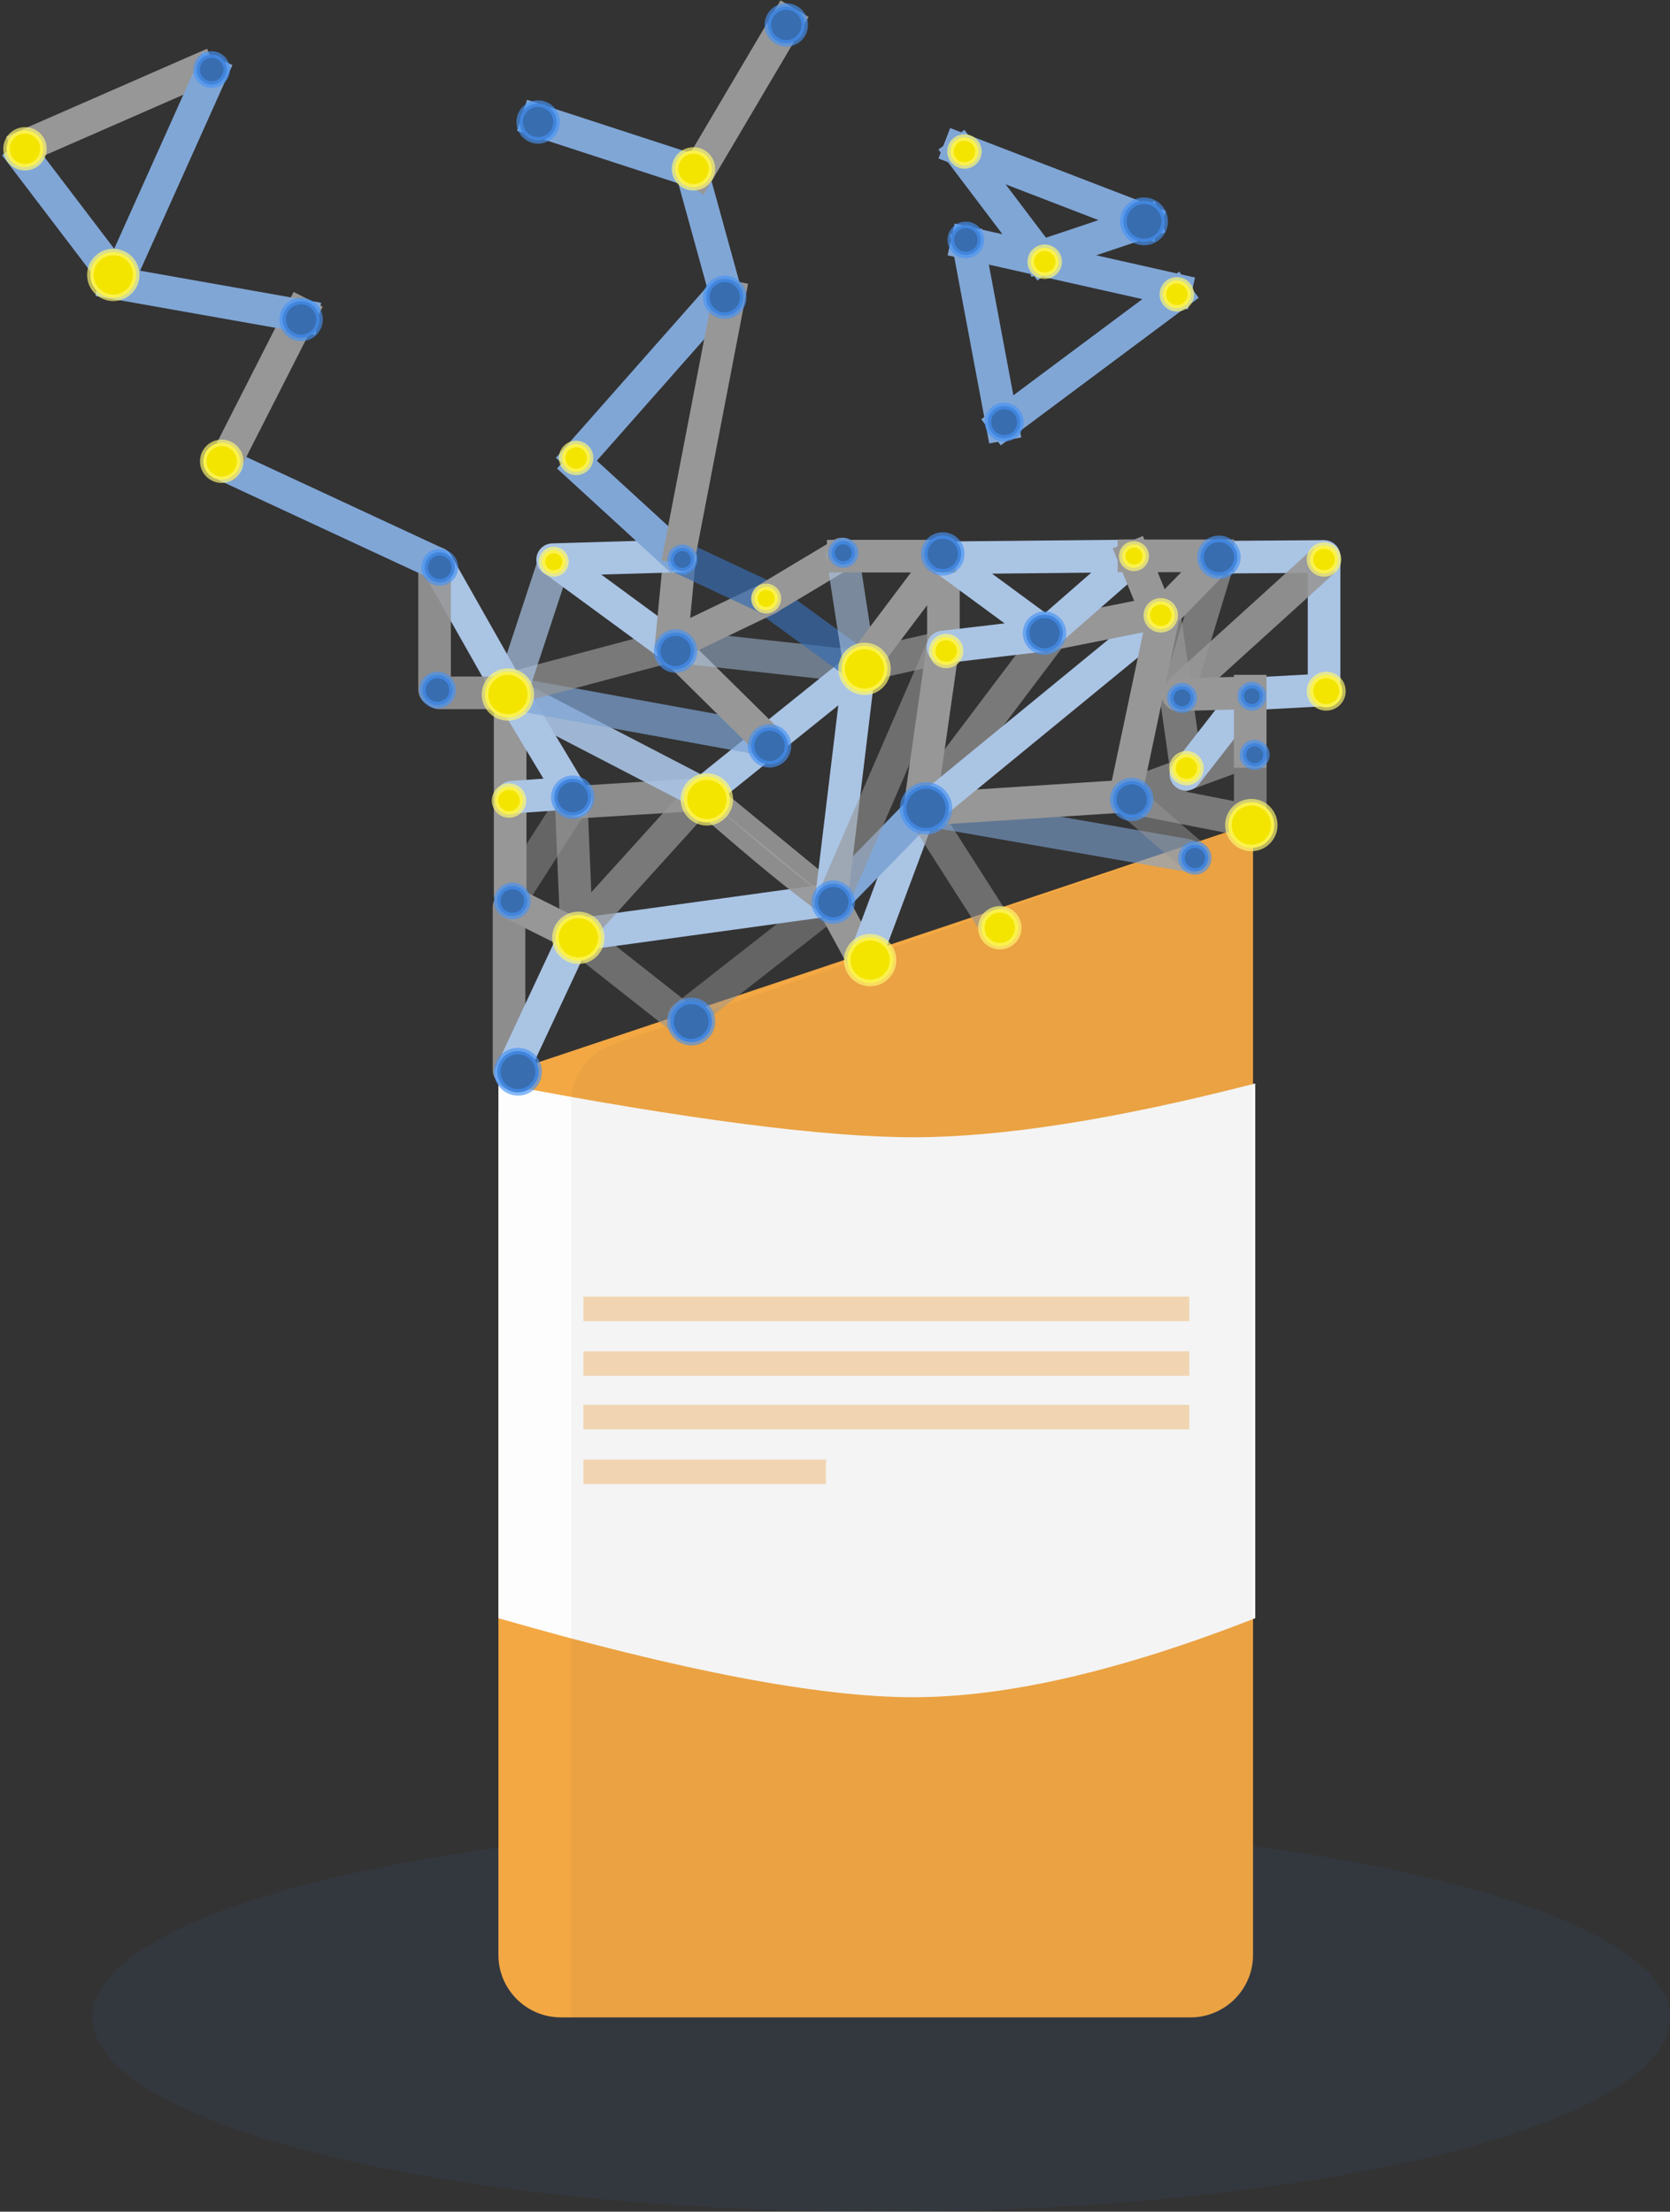 <svg width="256" height="339" xmlns="http://www.w3.org/2000/svg"><rect width="100%" height="100%" fill="#333333" stroke="none"/><g transform="translate(1 1)" fill="none" fill-rule="evenodd"><ellipse fill="#386DB0" fill-rule="nonzero" opacity=".1" cx="134.098" cy="308.237" rx="120.902" ry="29.763"/><path d="m81.951 161.684 107.321-35.89a1.372 1.372 0 0 1 1.807 1.298v171.546c0 5.29-4.297 9.58-9.597 9.58H85c-5.3 0-9.597-4.29-9.597-9.58V170.766a9.58 9.58 0 0 1 6.548-9.082z" fill="#F3A844" fill-rule="nonzero"/><path d="M75.403 165.066c28.752 5.498 49.945 8.248 63.579 8.248 13.633 0 31.113-2.75 52.44-8.248v81.964c-20.603 8.077-38.083 12.115-52.44 12.115s-35.55-4.038-63.579-12.115v-81.964z" fill="#FDFDFD" fill-rule="nonzero"/><g opacity=".482" fill-rule="nonzero" fill="#F6BB6D"><path d="M88.427 222.71h37.188v3.764H88.427zM88.427 206.119h92.883v3.763H88.427zM88.427 197.737h92.883v3.763H88.427zM88.427 214.329h92.883v3.763H88.427z"/></g><path d="m93 159.072 96.26-33.253a1.372 1.372 0 0 1 1.819 1.293v171.526c0 5.29-4.297 9.58-9.597 9.58h-94.94V168.123A9.58 9.58 0 0 1 93 159.072z" fill="#000" fill-rule="nonzero" opacity=".037"/><path d="m86.612 142.008-9.034-4.508" stroke="#979797" stroke-width="5" stroke-linecap="round" stroke-linejoin="round"/><path d="M77.031 138.04v24.973" stroke="#979797" stroke-width="5" opacity=".9" stroke-linecap="round" stroke-linejoin="round"/><path d="m77.313 163.522 9.915-21.206" stroke="#AAC4E4" stroke-width="5" stroke-linecap="round" stroke-linejoin="round"/><path d="m87.587 142.6 15.66 12.338" stroke="#979797" stroke-width="5" opacity=".598" stroke-linecap="round" stroke-linejoin="round"/><path d="m103.85 154.938 22.643-17.71" stroke="#979797" stroke-width="5" opacity=".5" stroke-linecap="round" stroke-linejoin="round"/><path d="m126.35 136.93-38.175 5.255" stroke="#AAC4E4" stroke-width="5" stroke-linecap="round" stroke-linejoin="round"/><path d="m86.97 121.704-9.404 14.657" stroke-opacity=".506" stroke="#979797" stroke-width="5" stroke-linecap="round" stroke-linejoin="bevel"/><path d="M77.203 136.158v-30.875" stroke="#979797" stroke-width="5" stroke-linecap="round" stroke-linejoin="bevel"/><path d="m77.46 121.197 8.11-.57" stroke="#AAC4E4" stroke-width="5" stroke-linecap="round" stroke-linejoin="bevel"/><path d="m86.6 122.834.765 18.326M87.993 141.318l17.681-19.54" stroke="#979797" stroke-width="5" opacity=".7" stroke-linecap="round" stroke-linejoin="bevel"/><path d="m105.184 120.851-17.114 1.068" stroke="#979797" stroke-width="5" opacity=".9" stroke-linecap="round" stroke-linejoin="bevel"/><path d="m87.2 121.63-9.654-16.034" stroke="#AAC4E4" stroke-width="5" stroke-linecap="round" stroke-linejoin="bevel"/><path d="M106.764 120.934c6.39 5.48 12.426 10.84 19.348 15.908l-19.348-15.908z" stroke="#979797" stroke-width="5" fill="#D8D8D8" fill-rule="nonzero" opacity=".9" stroke-linecap="round" stroke-linejoin="bevel"/><path d="m126.472 137.184 4.698 8.606" stroke="#979797" stroke-width="5" stroke-linecap="round" stroke-linejoin="bevel"/><path d="m131.65 145.691 8.122-21.726" stroke="#AAC4E4" stroke-width="5" fill="#D8D8D8" fill-rule="nonzero" stroke-linecap="round" stroke-linejoin="bevel"/><path d="m139.454 123.877-12.81 13.136" stroke="#80A6D6" stroke-width="5" stroke-linecap="round" stroke-linejoin="bevel"/><path d="m126.455 136.671 4.284-35.493" stroke="#AAC4E4" stroke-width="5" fill="#D8D8D8" fill-rule="nonzero" stroke-linecap="round" stroke-linejoin="bevel"/><path d="m130.739 101.302-24.038 19.33" stroke="#AAC4E4" stroke-width="5" stroke-linecap="round" stroke-linejoin="bevel"/><path d="m106.7 120.631-29.32-15.208" stroke="#AAC4E4" stroke-width="5" opacity=".9" stroke-linecap="round" stroke-linejoin="bevel"/><path d="m77.117 105.026-11.14-19.67" stroke="#AAC4E4" stroke-width="5" stroke-linecap="round" stroke-linejoin="bevel"/><path d="M65.618 85.355v19.33M66.32 105.197h10.454" stroke="#979797" stroke-width="5" opacity=".9" stroke-linecap="round" stroke-linejoin="bevel"/><path d="m77.117 105.215 39.398 7.167" stroke="#80A6D6" stroke-width="5" fill="#D8D8D8" fill-rule="nonzero" opacity=".7" stroke-linecap="round" stroke-linejoin="bevel"/><path d="M116.515 112.382 101.95 98.013" stroke="#979797" stroke-width="5" stroke-linecap="round" stroke-linejoin="bevel"/><path d="m101.76 98.013-23.803 6.33" stroke="#979797" stroke-width="5" opacity=".7" stroke-linecap="round" stroke-linejoin="bevel"/><path d="m77.362 105.197 6.593-20.013" stroke="#AAC4E4" stroke-width="5" opacity=".7" stroke-linecap="round" stroke-linejoin="bevel"/><path d="M65.49 85.145 32.989 70.046" stroke="#80A6D6" stroke-width="5" stroke-linecap="round" stroke-linejoin="bevel"/><path d="m33.795 69.344 11.311-22.237" stroke="#979797" stroke-width="5" stroke-linecap="square"/><path d="m45.326 47.432-28.789-5.096M16.354 41.057 2.816 23.267" stroke="#80A6D6" stroke-width="5" stroke-linecap="square"/><path d="M3.256 21.225 29.453 9.763" stroke="#979797" stroke-width="5" stroke-linecap="square"/><path d="M31.326 10.225 17.273 41.528" stroke="#80A6D6" stroke-width="5" stroke-linecap="square"/><path d="m84.137 85.013 17.755 13.023" stroke="#AAC4E4" stroke-width="5" stroke-linecap="round" stroke-linejoin="bevel"/><path d="m102.063 98.036 28.72 3.147" stroke="#AAC4E4" stroke-width="5" opacity=".5" stroke-linecap="round" stroke-linejoin="bevel"/><path d="m127.572 134.9 15.84-36.545" stroke="#979797" stroke-width="5" opacity=".598" stroke-linecap="round" stroke-linejoin="bevel"/><path d="m143.535 98.184-3.525 24.632" stroke="#979797" stroke-width="5" fill="#D8D8D8" fill-rule="nonzero" stroke-linecap="round" stroke-linejoin="bevel"/><path d="m140.353 123.158 10.882 17.02" stroke="#979797" stroke-width="5" fill="#D8D8D8" fill-rule="nonzero" opacity=".598" stroke-linecap="round" stroke-linejoin="bevel"/><path d="m180.882 130.086-40.7-7.1" stroke="#80A6D6" stroke-width="5" opacity=".598" stroke-linecap="round" stroke-linejoin="bevel"/><path d="m140.181 122.816 19.365-25.658" stroke="#979797" stroke-width="5" opacity=".7" stroke-linecap="round" stroke-linejoin="bevel"/><path d="m143.733 98.184-12.946 2.918" stroke="#979797" stroke-width="5" fill="#D8D8D8" fill-rule="nonzero" opacity=".7" stroke-linecap="round" stroke-linejoin="bevel"/><path d="m130.783 101.102-14.028-10.219" stroke="#386DB0" stroke-width="5" fill="#D8D8D8" fill-rule="nonzero" opacity=".698" stroke-linecap="round" stroke-linejoin="bevel"/><path d="m116.805 90.728-14.742 7.08M101.892 97.808l1.273-13.15" stroke="#979797" stroke-width="5" stroke-linecap="round" stroke-linejoin="bevel"/><path d="m103.444 84.488 13.26 6.22" stroke="#386DB0" stroke-width="5" opacity=".698" stroke-linecap="round" stroke-linejoin="bevel"/><path d="m116.768 90.708 11.314-6.782" stroke="#979797" stroke-width="5" stroke-linecap="round" stroke-linejoin="bevel"/><path d="m128.178 84.217 2.578 16.704" stroke="#AAC4E4" stroke-width="5" opacity=".598" stroke-linecap="round" stroke-linejoin="bevel"/><path d="m131.099 100.921 12.3-16.333M143.62 84.657v13.527" stroke="#979797" stroke-width="5" stroke-linecap="round" stroke-linejoin="bevel"/><path d="m143.535 98.184 15.84-1.868" stroke="#AAC4E4" stroke-width="5" fill="#D8D8D8" fill-rule="nonzero" stroke-linecap="round" stroke-linejoin="bevel"/><path d="m141.381 122.987 29.68-1.923" stroke="#979797" stroke-width="5" stroke-linecap="round" stroke-linejoin="bevel"/><path d="m181.739 130.086-10.363-9.022" stroke="#979797" stroke-width="5" opacity=".5" stroke-linecap="round" stroke-linejoin="bevel"/><path d="m141.381 122.816 35.474-29.08" stroke="#AAC4E4" stroke-width="5" stroke-linecap="round" stroke-linejoin="bevel"/><path d="m177.356 92.755-17.915 3.56" stroke="#979797" stroke-width="5" stroke-linecap="round" stroke-linejoin="bevel"/><path stroke="#AAC4E4" stroke-width="5" stroke-linecap="round" stroke-linejoin="bevel" d="m143.609 84.5 29.402-.29-13.636 11.922-15.595-11.46"/><path d="m185.843 84.388-8.474 8.665" stroke="#979797" stroke-width="5" fill="#D8D8D8" fill-rule="nonzero" stroke-linecap="round" stroke-linejoin="bevel"/><path stroke="#979797" stroke-width="5" opacity=".7" stroke-linecap="round" stroke-linejoin="bevel" d="m190.13 124.732.532.103v-10.777l-.573.198-18.62 6.816z"/><path d="m171.513 120.934 5.843-27.663" stroke="#979797" stroke-width="5" stroke-linecap="round" stroke-linejoin="bevel"/><path d="m177.433 92.755 3.525 24.758" stroke="#979797" stroke-width="5" opacity=".7" stroke-linecap="round" stroke-linejoin="bevel"/><path d="m180.796 117.684 9.727-12.487" stroke="#AAC4E4" stroke-width="5" stroke-linecap="round" stroke-linejoin="bevel"/><path d="m190.484 105.197-10.894.285" stroke="#979797" stroke-width="5" stroke-linecap="round" stroke-linejoin="bevel"/><path d="m179.597 105.197 6.34-20.868" stroke="#979797" stroke-width="5" opacity=".702" stroke-linecap="round" stroke-linejoin="bevel"/><path d="m186.102 84.407 15.516-.112M83.715 84.786l19.542-.57" stroke="#AAC4E4" stroke-width="5" stroke-linecap="round" stroke-linejoin="bevel"/><path d="M201.972 84.295v20.047" stroke="#AAC4E4" stroke-width="5" fill="#D8D8D8" fill-rule="nonzero" stroke-linecap="round" stroke-linejoin="bevel"/><path d="m202.046 84.842-22.45 20.355" stroke="#979797" stroke-width="5" fill="#F3E500" fill-rule="nonzero" opacity=".9"/><path d="m190.993 105.339 10.625-.57" stroke="#AAC4E4" stroke-width="5" fill="#F3E500" fill-rule="nonzero"/><path d="M190.65 104.94v9.238M172.828 84.414l3.427 8.382M172.828 84.2h12.852M128.271 84.243h14.738" stroke="#979797" stroke-width="5" stroke-linecap="square"/><path d="m81.401 17.447 22.937 7.473M105.222 25.829l4.91 17.784M109.592 44.217l-21.85 24.739M87.913 70.645l13.847 12.687" stroke="#80A6D6" stroke-width="5" stroke-linecap="square"/><path d="m103.337 82.928 7.412-38.454M105.993 25.401l13.538-22.92" stroke="#979797" stroke-width="5" stroke-linecap="square"/><path d="M179.254 44.132 152.921 63.77M152.635 64.054l-5.085-27.107M147.243 36.245l31.958 7.184M158.518 38.487l-12.167-16.08M146.09 21.856l28.398 10.936M174.456 33.013l-15.766 5.274" stroke="#80A6D6" stroke-width="5" stroke-linecap="square"/><ellipse stroke-opacity=".682" stroke="#FFF770" fill="#F3E500" fill-rule="nonzero" cx="76.86" cy="105.454" rx="3.513" ry="3.507"/><ellipse stroke-opacity=".682" stroke="#FFF770" fill="#F3E500" fill-rule="nonzero" cx="16.366" cy="41.138" rx="3.513" ry="3.507"/><ellipse stroke-opacity=".682" stroke="#FFF770" fill="#F3E500" fill-rule="nonzero" cx="87.656" cy="142.743" rx="3.513" ry="3.507"/><ellipse stroke-opacity=".682" stroke="#FFF770" fill="#F3E500" fill-rule="nonzero" cx="107.364" cy="121.533" rx="3.513" ry="3.507"/><ellipse stroke-opacity=".682" stroke="#FFF770" fill="#F3E500" fill-rule="nonzero" cx="131.527" cy="101.52" rx="3.513" ry="3.507"/><ellipse stroke-opacity=".682" stroke="#FFF770" fill="#F3E500" fill-rule="nonzero" cx="77.031" cy="121.704" rx="2.142" ry="2.138"/><ellipse stroke-opacity=".682" stroke="#FFF770" fill="#F3E500" fill-rule="nonzero" cx="32.989" cy="69.704" rx="2.828" ry="2.822"/><ellipse stroke-opacity=".682" stroke="#FFF770" fill="#F3E500" fill-rule="nonzero" transform="rotate(19 179.406 44.113)" cx="179.406" cy="44.113" rx="2.142" ry="2.138"/><ellipse stroke-opacity=".682" stroke="#FFF770" fill="#F3E500" fill-rule="nonzero" cx="87.314" cy="69.191" rx="2.142" ry="2.138"/><ellipse stroke-opacity=".682" stroke="#FFF770" fill="#F3E500" fill-rule="nonzero" transform="rotate(19 159.147 39.114)" cx="159.147" cy="39.114" rx="2.142" ry="2.138"/><ellipse stroke-opacity=".682" stroke="#FFF770" fill="#F3E500" fill-rule="nonzero" cx="83.886" cy="85.099" rx="1.799" ry="1.796"/><ellipse stroke-opacity=".682" stroke="#FFF770" fill="#F3E500" fill-rule="nonzero" cx="116.447" cy="90.743" rx="1.799" ry="1.796"/><ellipse stroke-opacity=".682" stroke="#FFF770" fill="#F3E500" fill-rule="nonzero" cx="172.828" cy="84.243" rx="1.799" ry="1.796"/><ellipse stroke-opacity=".682" stroke="#FFF770" fill="#F3E500" fill-rule="nonzero" cx="180.882" cy="116.743" rx="2.142" ry="2.138"/><ellipse stroke-opacity=".682" stroke="#FFF770" fill="#F3E500" fill-rule="nonzero" cx="144.037" cy="98.783" rx="2.142" ry="2.138"/><ellipse stroke-opacity=".682" stroke="#FFF770" fill="#F3E500" fill-rule="nonzero" cx="201.961" cy="84.757" rx="2.142" ry="2.138"/><path d="M146.15 24.24a2.14 2.14 0 0 0 2.721-1.325 2.14 2.14 0 0 0-1.33-2.719 2.14 2.14 0 0 0-2.72 1.324 2.14 2.14 0 0 0 1.329 2.72zm0 0a2.14 2.14 0 0 0 2.721-1.325 2.14 2.14 0 0 0-1.33-2.719 2.14 2.14 0 0 0-2.72 1.324 2.14 2.14 0 0 0 1.329 2.72z" stroke-opacity=".682" stroke="#FFF770" fill="#F3E500" fill-rule="nonzero"/><ellipse stroke-opacity=".682" stroke="#FFF770" fill="#F3E500" fill-rule="nonzero" cx="176.941" cy="93.309" rx="2.142" ry="2.138"/><ellipse stroke-opacity=".682" stroke="#FFF770" fill="#F3E500" fill-rule="nonzero" cx="132.384" cy="146.164" rx="3.513" ry="3.507"/><ellipse stroke-opacity=".682" stroke="#FFF770" fill="#F3E500" fill-rule="nonzero" cx="152.263" cy="141.204" rx="2.828" ry="2.822"/><ellipse stroke-opacity=".682" stroke="#FFF770" fill="#F3E500" fill-rule="nonzero" cx="2.828" cy="21.809" rx="2.828" ry="2.822"/><ellipse stroke-opacity=".682" stroke="#FFF770" fill="#F3E500" fill-rule="nonzero" cx="105.307" cy="24.888" rx="2.828" ry="2.822"/><ellipse stroke-opacity=".682" stroke="#FFF770" fill="#F3E500" fill-rule="nonzero" cx="202.303" cy="104.941" rx="2.485" ry="2.48"/><ellipse stroke-opacity=".682" stroke="#FFF770" fill="#F3E500" fill-rule="nonzero" cx="190.822" cy="125.467" rx="3.513" ry="3.507"/><ellipse stroke-opacity=".645" stroke="#4694F6" fill="#386DB0" fill-rule="nonzero" cx="78.402" cy="163.27" rx="3.17" ry="3.164"/><ellipse stroke-opacity=".645" stroke="#4694F6" fill="#386DB0" fill-rule="nonzero" transform="rotate(19 174.373 32.93)" cx="174.373" cy="32.93" rx="3.17" ry="3.164"/><ellipse stroke-opacity=".645" stroke="#4694F6" fill="#386DB0" fill-rule="nonzero" cx="140.953" cy="122.901" rx="3.513" ry="3.507"/><ellipse stroke-opacity=".645" stroke="#4694F6" fill="#386DB0" fill-rule="nonzero" cx="185.852" cy="84.414" rx="2.828" ry="2.822"/><ellipse stroke-opacity=".645" stroke="#4694F6" fill="#386DB0" fill-rule="nonzero" cx="159.118" cy="96.046" rx="2.828" ry="2.822"/><ellipse stroke-opacity=".645" stroke="#4694F6" fill="#386DB0" fill-rule="nonzero" cx="102.566" cy="98.783" rx="2.828" ry="2.822"/><ellipse stroke-opacity=".645" stroke="#4694F6" fill="#386DB0" fill-rule="nonzero" transform="rotate(19 152.937 63.705)" cx="152.937" cy="63.705" rx="2.485" ry="2.48"/><ellipse stroke-opacity=".645" stroke="#4694F6" fill="#386DB0" fill-rule="nonzero" cx="104.965" cy="155.572" rx="3.17" ry="3.164"/><ellipse stroke-opacity=".645" stroke="#4694F6" fill="#386DB0" fill-rule="nonzero" cx="77.545" cy="137.099" rx="2.314" ry="2.309"/><ellipse stroke-opacity=".645" stroke="#4694F6" fill="#386DB0" fill-rule="nonzero" transform="rotate(19 147.064 35.777)" cx="147.064" cy="35.777" rx="2.314" ry="2.309"/><ellipse stroke-opacity=".645" stroke="#4694F6" fill="#386DB0" fill-rule="nonzero" cx="31.447" cy="9.664" rx="2.314" ry="2.309"/><ellipse stroke-opacity=".645" stroke="#4694F6" fill="#386DB0" fill-rule="nonzero" cx="81.487" cy="17.704" rx="2.828" ry="2.822"/><ellipse stroke-opacity=".645" stroke="#4694F6" fill="#386DB0" fill-rule="nonzero" cx="66.064" cy="104.77" rx="2.314" ry="2.309"/><ellipse stroke-opacity=".645" stroke="#4694F6" fill="#386DB0" fill-rule="nonzero" cx="66.406" cy="85.954" rx="2.314" ry="2.309"/><ellipse stroke-opacity=".645" stroke="#4694F6" fill="#386DB0" fill-rule="nonzero" cx="182.167" cy="130.513" rx="2.056" ry="2.053"/><ellipse stroke-opacity=".645" stroke="#4694F6" fill="#386DB0" fill-rule="nonzero" cx="190.907" cy="105.711" rx="1.714" ry="1.711"/><ellipse stroke-opacity=".645" stroke="#4694F6" fill="#386DB0" fill-rule="nonzero" cx="86.799" cy="121.191" rx="2.828" ry="2.822"/><ellipse stroke-opacity=".645" stroke="#4694F6" fill="#386DB0" fill-rule="nonzero" cx="45.156" cy="47.98" rx="2.828" ry="2.822"/><ellipse stroke-opacity=".645" stroke="#4694F6" fill="#386DB0" fill-rule="nonzero" cx="103.594" cy="84.757" rx="1.799" ry="1.796"/><ellipse stroke-opacity=".645" stroke="#4694F6" fill="#386DB0" fill-rule="nonzero" cx="128.271" cy="83.73" rx="1.799" ry="1.796"/><ellipse stroke-opacity=".645" stroke="#4694F6" fill="#386DB0" fill-rule="nonzero" cx="180.197" cy="105.967" rx="1.799" ry="1.796"/><ellipse stroke-opacity=".645" stroke="#4694F6" fill="#386DB0" fill-rule="nonzero" cx="191.336" cy="114.691" rx="1.799" ry="1.796"/><ellipse stroke-opacity=".645" stroke="#4694F6" fill="#386DB0" fill-rule="nonzero" cx="126.729" cy="137.27" rx="2.828" ry="2.822"/><ellipse stroke-opacity=".645" stroke="#4694F6" fill="#386DB0" fill-rule="nonzero" cx="116.961" cy="113.322" rx="2.828" ry="2.822"/><ellipse stroke-opacity=".645" stroke="#4694F6" fill="#386DB0" fill-rule="nonzero" cx="143.523" cy="83.901" rx="2.828" ry="2.822"/><ellipse stroke-opacity=".645" stroke="#4694F6" fill="#386DB0" fill-rule="nonzero" cx="110.106" cy="44.559" rx="2.828" ry="2.822"/><ellipse stroke-opacity=".645" stroke="#4694F6" fill="#386DB0" fill-rule="nonzero" cx="119.531" cy="2.822" rx="2.828" ry="2.822"/><ellipse stroke-opacity=".645" stroke="#4694F6" fill="#386DB0" fill-rule="nonzero" cx="172.485" cy="121.533" rx="2.828" ry="2.822"/></g></svg>